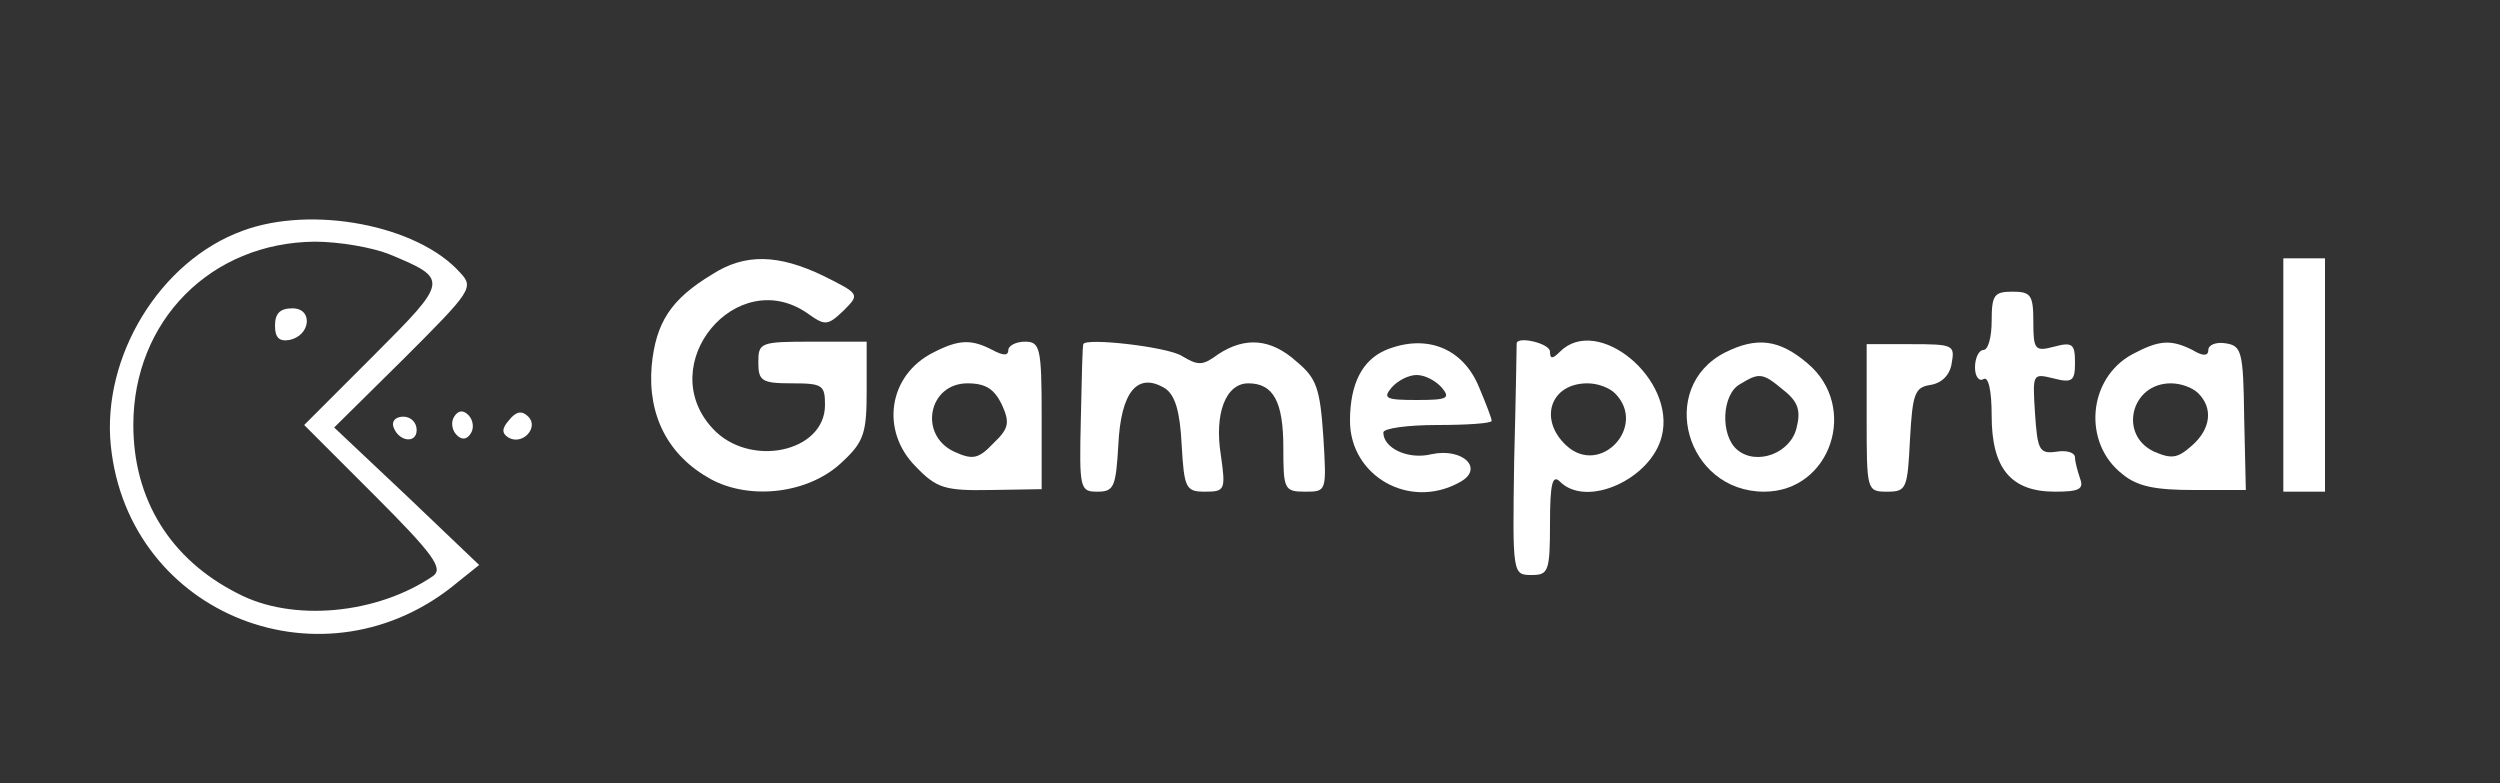 <?xml version="1.0" standalone="no"?>
<!DOCTYPE svg PUBLIC "-//W3C//DTD SVG 20010904//EN"
 "http://www.w3.org/TR/2001/REC-SVG-20010904/DTD/svg10.dtd">
<svg version="1.0" xmlns="http://www.w3.org/2000/svg"
 width="300pt" height="94pt" viewBox="0 0 300 94"
 preserveAspectRatio="xMidYMid meet">
<rect x="0" y="0" width="300" height="94" fill="#333333" stroke="none"/>
<g transform="translate(0,94) scale(0.1,-0.1)"
fill="#ffff" stroke="none">
<path d="M291 663 c-99 -36 -169 -151 -158 -258 21 -204 258 -297 417 -163
l25 20 -87 83 -87 82 84 83 c81 81 84 85 67 103 -51 57 -178 81 -261 50z m176
-28 c72 -30 72 -31 -19 -122 l-83 -83 85 -85 c70 -70 82 -87 70 -96 -67 -46
-169 -56 -235 -21 -81 41 -125 113 -125 202 0 125 93 219 218 220 29 0 69 -7
89 -15z"/>
<path d="M330 549 c0 -14 5 -19 17 -17 26 5 29 38 4 38 -15 0 -21 -6 -21 -21z"/>
<path d="M855 611 c-50 -30 -68 -58 -73 -110 -5 -60 20 -108 71 -136 48 -26
119 -17 158 21 26 24 29 35 29 86 l0 58 -65 0 c-63 0 -65 -1 -65 -25 0 -22 4
-25 40 -25 37 0 40 -2 40 -26 0 -57 -91 -76 -135 -28 -71 77 29 197 114 138
21 -15 24 -15 43 3 20 20 20 20 -24 42 -54 26 -94 27 -133 2z"/>
<path d="M2740 490 l0 -140 25 0 25 0 0 140 0 140 -25 0 -25 0 0 -140z"/>
<path d="M2390 555 c0 -19 -4 -35 -10 -35 -5 0 -10 -9 -10 -21 0 -11 5 -17 10
-14 6 4 10 -13 10 -44 0 -63 23 -91 76 -91 29 0 35 3 30 16 -3 9 -6 20 -6 25
0 6 -10 9 -22 7 -21 -3 -23 2 -26 46 -3 48 -3 48 22 42 23 -6 26 -3 26 19 0
22 -3 25 -25 19 -23 -6 -25 -4 -25 30 0 32 -3 36 -25 36 -22 0 -25 -4 -25 -35z"/>
<path d="M1120 517 c-54 -27 -64 -94 -21 -137 25 -26 35 -29 90 -28 l61 1 0
88 c0 82 -2 89 -20 89 -11 0 -20 -5 -20 -10 0 -7 -6 -7 -19 0 -25 13 -40 13
-71 -3z m82 -62 c10 -22 9 -29 -10 -47 -18 -19 -25 -20 -47 -10 -43 20 -31 82
16 82 22 0 32 -7 41 -25z"/>
<path d="M1300 527 c-1 -1 -2 -41 -3 -90 -2 -84 -1 -87 20 -87 20 0 22 6 25
56 3 64 23 88 56 68 12 -8 18 -27 20 -68 3 -52 5 -56 28 -56 24 0 25 2 19 44
-8 50 6 86 33 86 30 0 42 -22 42 -77 0 -50 1 -53 26 -53 26 0 26 0 22 66 -4
58 -8 70 -32 90 -31 28 -62 30 -94 9 -19 -14 -24 -14 -44 -2 -18 11 -116 22
-118 14z"/>
<path d="M1663 520 c-28 -12 -43 -40 -43 -85 0 -66 71 -107 131 -74 31 16 5
42 -33 34 -28 -7 -58 7 -58 26 0 5 29 9 65 9 36 0 65 2 65 5 0 3 -7 21 -15 40
-19 47 -63 65 -112 45z m67 -45 c11 -13 7 -15 -30 -15 -37 0 -41 2 -30 15 7 8
20 15 30 15 10 0 23 -7 30 -15z"/>
<path d="M1820 528 c0 -2 -1 -65 -3 -141 -2 -136 -2 -137 21 -137 20 0 22 4
22 62 0 48 3 59 12 50 32 -32 109 3 122 54 18 69 -77 147 -122 102 -9 -9 -12
-9 -12 0 0 10 -39 19 -40 10z m118 -60 c39 -39 -17 -100 -58 -63 -34 31 -20
75 25 75 12 0 26 -5 33 -12z"/>
<path d="M2070 517 c-82 -42 -47 -167 47 -167 80 0 114 102 52 154 -34 29 -61
32 -99 13z m70 -45 c18 -14 21 -25 16 -45 -7 -31 -48 -46 -71 -27 -21 17 -19
67 3 79 23 14 27 14 52 -7z"/>
<path d="M2240 439 c0 -88 0 -89 25 -89 23 0 24 4 27 63 3 55 6 62 24 65 14 2
24 12 26 26 4 22 2 23 -49 23 l-53 0 0 -88z"/>
<path d="M2559 515 c-54 -29 -60 -107 -12 -144 18 -15 40 -19 86 -19 l62 0 -2
87 c-1 79 -3 86 -22 89 -12 2 -21 -2 -21 -8 0 -7 -6 -8 -19 0 -26 13 -40 12
-72 -5z m79 -47 c18 -18 15 -43 -8 -63 -17 -15 -24 -16 -45 -7 -43 20 -28 82
20 82 12 0 26 -5 33 -12z"/>
<path d="M545 440 c-4 -6 -3 -16 3 -22 6 -6 12 -6 17 2 4 6 3 16 -3 22 -6 6
-12 6 -17 -2z"/>
<path d="M611 436 c-9 -10 -9 -16 -1 -21 17 -10 37 12 24 25 -8 8 -15 6 -23
-4z"/>
<path d="M472 428 c6 -18 28 -21 28 -4 0 9 -7 16 -16 16 -9 0 -14 -5 -12 -12z"/>
</g>
</svg>
